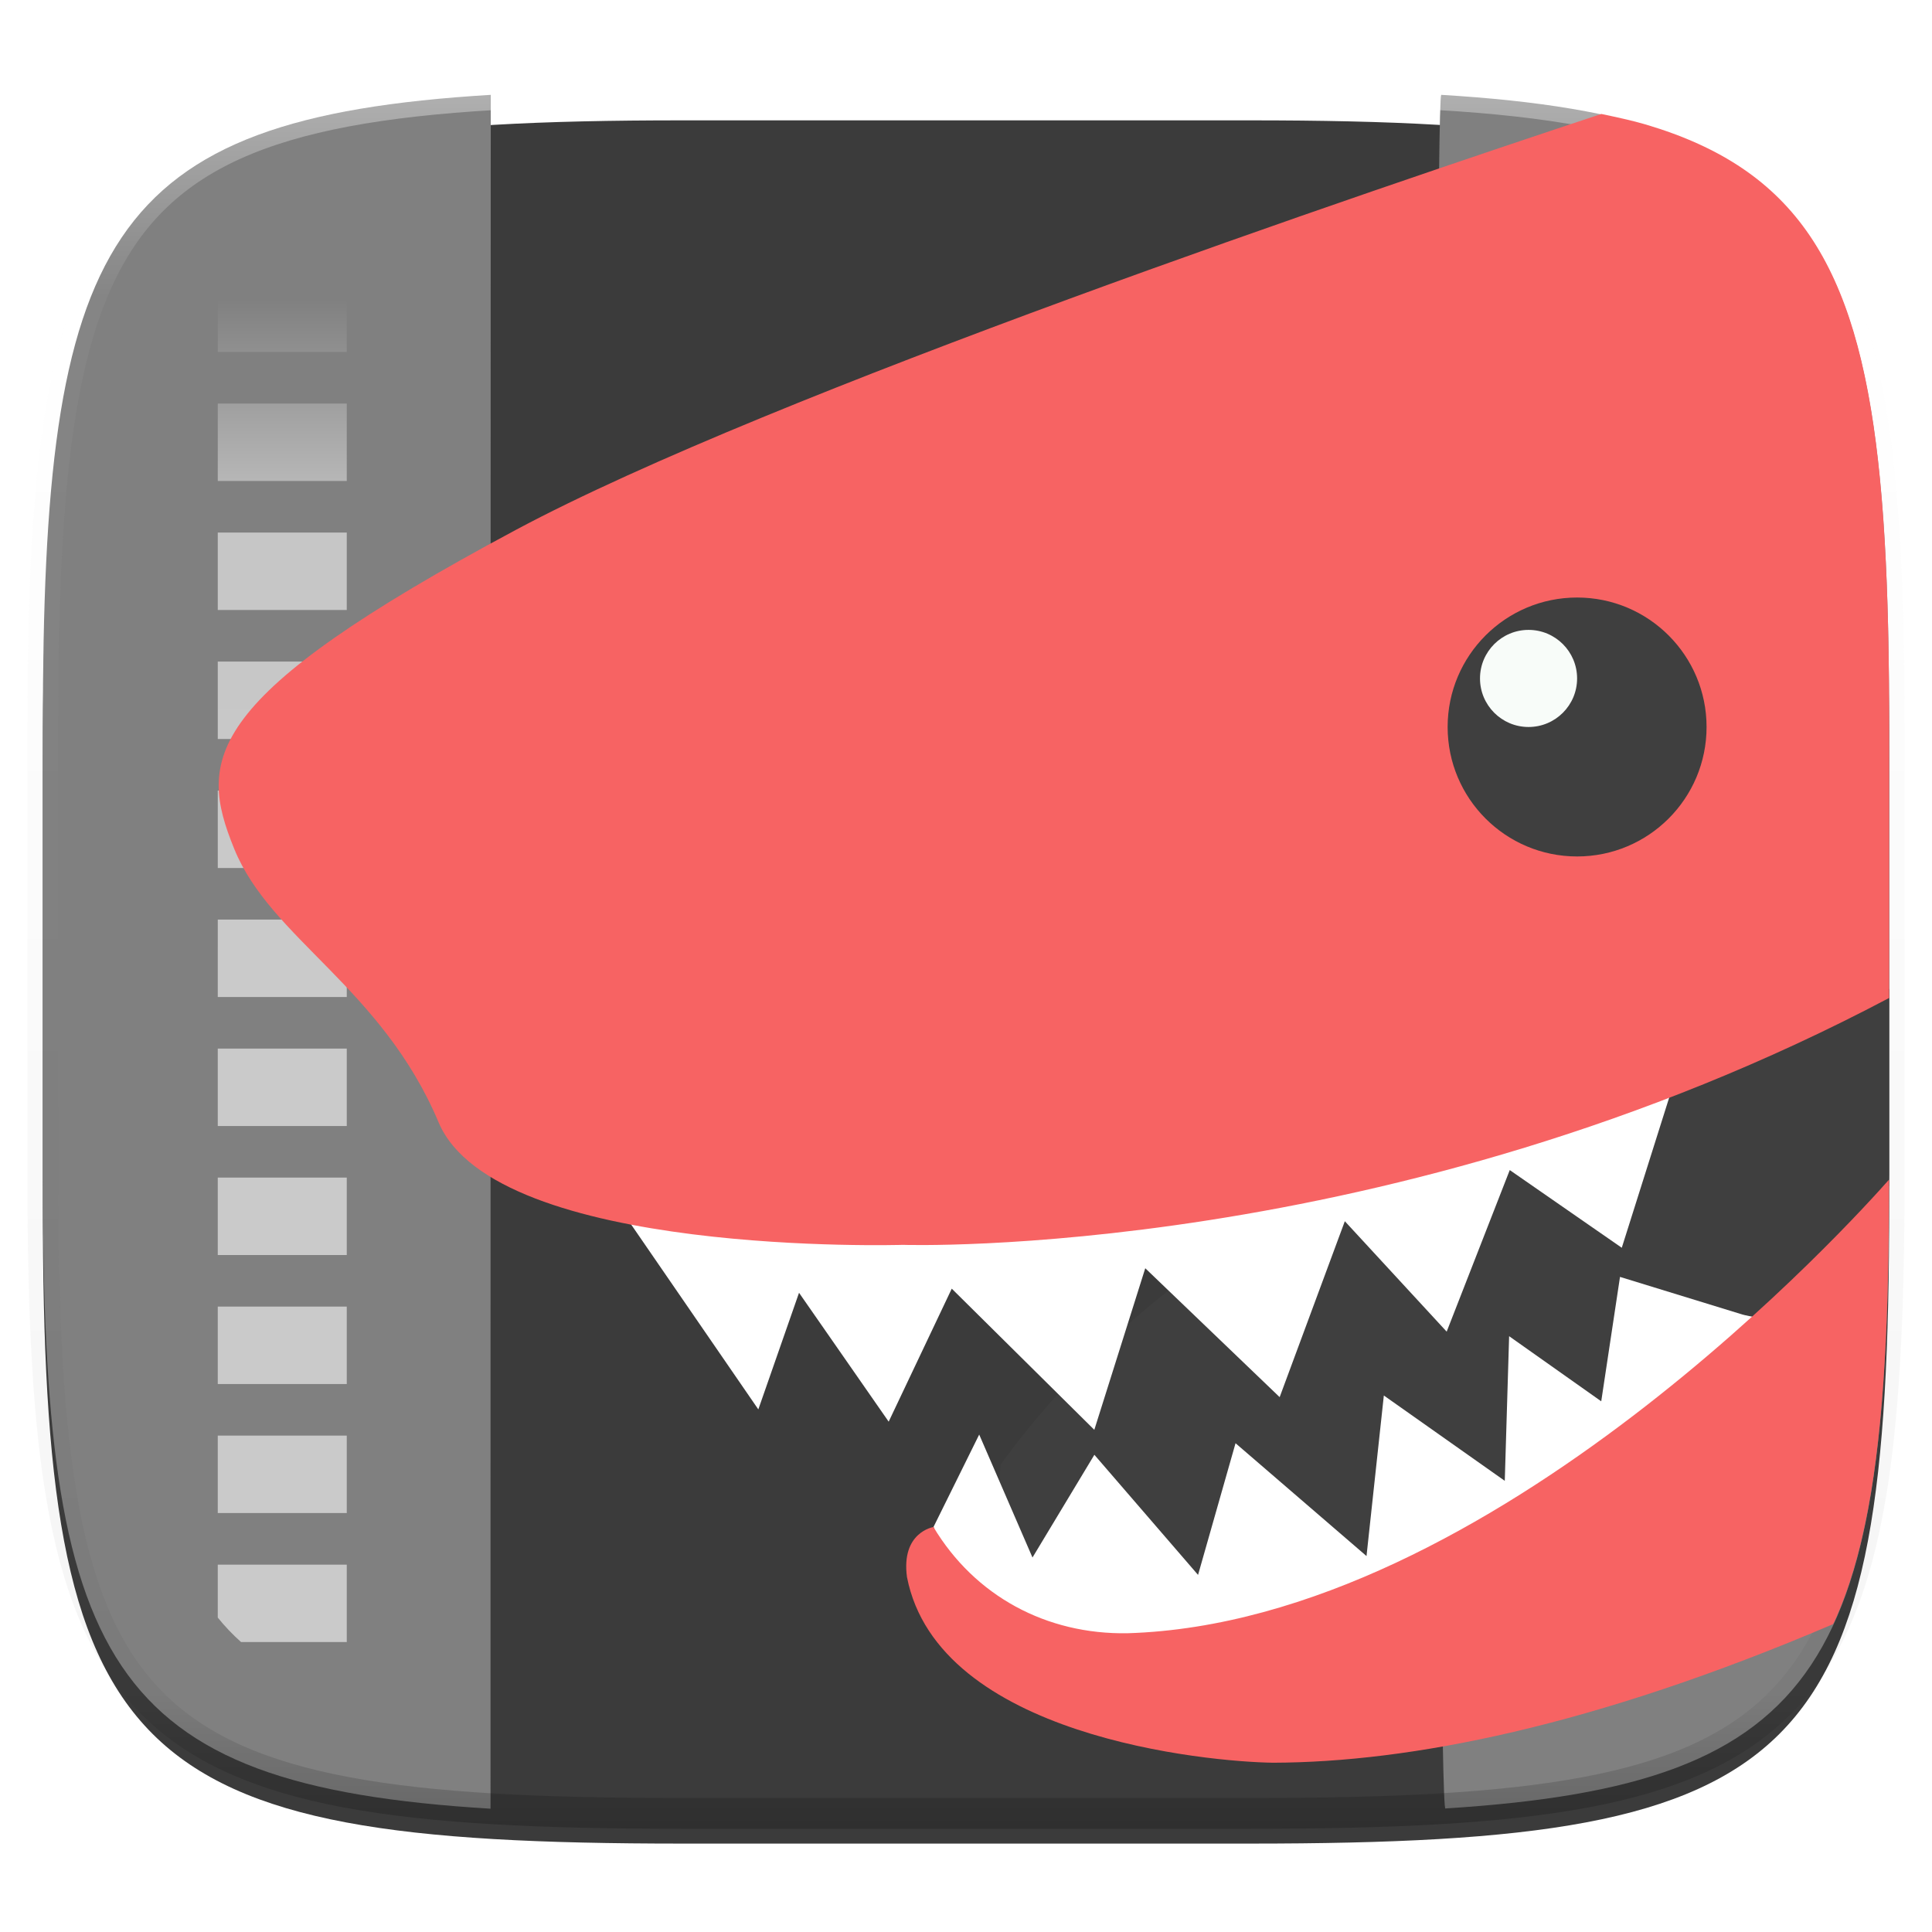 <svg xmlns="http://www.w3.org/2000/svg" style="isolation:isolate" width="256" height="256" viewBox="0 0 256 256">
 <defs>
  <filter id="3gseKwqC8ZRW1hzBW8lh2C9fA1iO3SBK" width="270.648" height="254.338" x="-7.32" y="2.95" filterUnits="userSpaceOnUse">
   <feGaussianBlur xmlns="http://www.w3.org/2000/svg" in="SourceGraphic" stdDeviation="4.294"/>
   <feOffset xmlns="http://www.w3.org/2000/svg" dx="0" dy="4" result="pf_100_offsetBlur"/>
   <feFlood xmlns="http://www.w3.org/2000/svg" flood-opacity=".4"/>
   <feComposite xmlns="http://www.w3.org/2000/svg" in2="pf_100_offsetBlur" operator="in" result="pf_100_dropShadow"/>
   <feBlend xmlns="http://www.w3.org/2000/svg" in="SourceGraphic" in2="pf_100_dropShadow" mode="normal"/>
  </filter>
 </defs>
 <g filter="url(#3gseKwqC8ZRW1hzBW8lh2C9fA1iO3SBK)">
  <path fill="#3B3B3B" d="M 165.685 11.947 C 239.74 11.947 250.324 22.504 250.324 96.491 L 250.324 155.742 C 250.324 229.728 239.74 240.285 165.685 240.285 L 90.315 240.285 C 16.26 240.285 5.676 229.728 5.676 155.742 L 5.676 96.491 C 5.676 22.504 16.26 11.947 90.315 11.947 L 165.685 11.947 Z"/>
 </g>
 <path fill="#808080" d="M 190.966 12.568 C 242.261 15.658 250.324 31.913 250.324 96.491 L 250.324 155.742 C 250.324 220.078 242.321 236.452 191.539 239.629 C 190.47 242.107 190.05 14.129 190.966 12.568 Z"/>
 <path fill="#808080" d="M 65 239.662 C 13.735 236.567 5.676 220.305 5.676 155.742 L 5.676 96.491 C 5.676 31.913 13.739 15.658 65.034 12.568 C 65.007 11.963 64.992 239.97 65 239.662 Z"/>
 <g opacity=".4">
  <linearGradient id="_lgradient_280" x1=".517" x2=".517" y1="0" y2="1">
   <stop offset="0%" style="stop-color:rgb(255,255,255)"/>
   <stop offset="12.5%" stop-opacity=".098" style="stop-color:rgb(255,255,255)"/>
   <stop offset="92.5%" stop-opacity=".098" style="stop-color:rgb(0,0,0)"/>
   <stop offset="100%" stop-opacity=".498" style="stop-color:rgb(0,0,0)"/>
  </linearGradient>
  <path fill="none" stroke="url(#_lgradient_280)" stroke-linecap="round" stroke-linejoin="round" stroke-width="4.077" d="M 165.685 11.947 C 239.74 11.947 250.324 22.504 250.324 96.491 L 250.324 155.742 C 250.324 229.728 239.74 240.285 165.685 240.285 L 90.315 240.285 C 16.26 240.285 5.676 229.728 5.676 155.742 L 5.676 96.491 C 5.676 22.504 16.26 11.947 90.315 11.947 L 165.685 11.947 Z" vector-effect="non-scaling-stroke"/>
 </g>
 <g opacity=".6">
  <linearGradient id="_lgradient_281" x1="1" x2="1" y1=".5" y2=".018" gradientTransform="matrix(198.291,0,0,181.197,28.855,36.382)" gradientUnits="userSpaceOnUse">
   <stop offset="0%" stop-opacity=".972" style="stop-color:rgb(255,255,255)"/>
   <stop offset="64.572%" stop-opacity=".916" style="stop-color:rgb(255,255,255)"/>
   <stop offset="100%" stop-opacity="0" style="stop-color:rgb(255,255,255)"/>
  </linearGradient>
  <path fill="url(#_lgradient_281)" d="M 224.059 36.382 C 225.174 37.375 226.201 38.453 227.145 39.621 L 227.145 46.639 L 210.051 46.639 L 210.051 36.382 L 224.059 36.382 Z M 45.949 36.382 L 45.949 46.639 L 28.855 46.639 L 28.855 39.621 C 29.799 38.453 30.826 37.375 31.941 36.382 L 45.949 36.382 Z M 227.145 53.476 L 227.145 63.733 L 210.051 63.733 L 210.051 53.476 L 227.145 53.476 Z M 45.949 53.476 L 45.949 63.733 L 28.855 63.733 L 28.855 53.476 L 45.949 53.476 Z M 227.145 70.57 L 227.145 80.827 L 210.051 80.827 L 210.051 70.57 L 227.145 70.57 Z M 45.949 70.57 L 45.949 80.827 L 28.855 80.827 L 28.855 70.57 L 45.949 70.57 Z M 227.145 87.664 L 227.145 97.921 L 210.051 97.921 L 210.051 87.664 L 227.145 87.664 Z M 45.949 87.664 L 45.949 97.921 L 28.855 97.921 L 28.855 87.664 L 45.949 87.664 Z M 227.145 104.758 L 227.145 115.015 L 210.051 115.015 L 210.051 104.758 L 227.145 104.758 Z M 45.949 104.758 L 45.949 115.015 L 28.855 115.015 L 28.855 104.758 L 45.949 104.758 Z M 227.145 121.852 L 227.145 132.109 L 210.051 132.109 L 210.051 121.852 L 227.145 121.852 Z M 45.949 121.852 L 45.949 132.109 L 28.855 132.109 L 28.855 121.852 L 45.949 121.852 Z M 227.145 138.946 L 227.145 149.203 L 210.051 149.203 L 210.051 138.946 L 227.145 138.946 Z M 45.949 138.946 L 45.949 149.203 L 28.855 149.203 L 28.855 138.946 L 45.949 138.946 Z M 227.145 156.04 L 227.145 166.297 L 210.051 166.297 L 210.051 156.04 L 227.145 156.04 Z M 45.949 156.04 L 45.949 166.297 L 28.855 166.297 L 28.855 156.04 L 45.949 156.04 Z M 227.145 173.134 L 227.145 183.391 L 210.051 183.391 L 210.051 173.134 L 227.145 173.134 Z M 45.949 173.134 L 45.949 183.391 L 28.855 183.391 L 28.855 173.134 L 45.949 173.134 Z M 227.145 190.228 L 227.145 200.485 L 210.051 200.485 L 210.051 190.228 L 227.145 190.228 Z M 45.949 190.228 L 45.949 200.485 L 28.855 200.485 L 28.855 190.228 L 45.949 190.228 Z M 227.145 207.323 L 227.145 214.34 C 226.201 215.508 225.174 216.586 224.059 217.579 L 210.051 217.579 L 210.051 207.323 L 227.145 207.323 Z M 45.949 207.323 L 45.949 217.579 L 31.941 217.579 C 30.826 216.586 29.799 215.508 28.855 214.34 L 28.855 207.323 L 45.949 207.323 Z"/>
 </g>
 <g>
  <path fill-rule="evenodd" d="M 214.659 173.484 L 212.172 189.968 L 199.967 181.341 L 199.39 200.506 L 183.366 189.198 L 181.07 210.474 L 163.715 195.522 L 158.748 212.97 L 145.01 197.055 L 136.81 210.666 L 129.749 194.374 L 123.693 206.621 C 124.444 207.423 125.223 208.111 125.988 208.865 C 127.896 210.345 130.134 211.621 130.134 211.621 C 130.134 211.621 154.933 223.123 187.369 212.007 C 203.824 206.367 220.075 191.948 232.25 179.029 C 231.782 178.845 231.385 178.633 230.876 178.468 L 214.659 173.484 Z"/>
  <g opacity=".2">
   <ellipse cx="0" cy="0" rx="1" ry="1" transform="matrix(16.46,0,0,16.533,209.498,99.418)" vector-effect="non-scaling-stroke"/>
  </g>
  <g opacity=".2">
   <ellipse cx="0" cy="0" rx="1" ry="1" transform="matrix(4.049,0,0,4.066,201.941,91.827)" vector-effect="non-scaling-stroke"/>
  </g>
  <path fill="#3F3F3F" fill-rule="evenodd" d="M 250.287 157.159 C 250.288 156.59 250.324 156.184 250.324 155.607 L 250.324 136.019 L 250.324 131.019 C 226.445 143.652 202.763 151.825 182.234 157.066 C 181.365 157.327 180.394 157.664 179.555 157.904 C 152.031 165.764 132.596 194.066 132.596 194.066 L 131.072 207.685 C 133.542 208.759 156.671 218.239 187.369 207.718 C 216.451 197.751 244.545 164.537 250.287 157.159 Z"/>
  <path fill="#FFFFFF" fill-rule="evenodd" d="M 221.754 143.673 C 221.754 143.673 221.421 143.723 221.419 143.724 C 161.799 154.656 119.639 159.365 119.639 159.365 C 119.639 159.365 100.483 165.54 83.394 161.91 L 100.482 186.753 L 105.876 171.299 L 117.754 188.378 L 126.113 170.754 L 145.002 189.459 L 151.753 168.049 L 169.561 185.128 L 178.197 161.817 L 191.692 176.45 L 200.051 155.04 L 214.894 165.335 L 221.369 144.829 L 221.754 143.673 Z"/>
  <path fill="#FFFFFF" fill-rule="evenodd" d="M 214.659 169.196 L 212.172 185.681 L 199.967 177.053 L 199.39 196.218 L 183.366 184.91 L 181.07 206.186 L 163.715 191.234 L 158.748 208.682 L 145.01 192.767 L 136.81 206.379 L 129.749 190.087 L 123.693 202.333 C 124.444 203.135 121.761 207.285 122.526 208.04 C 124.434 209.519 123.21 213.269 123.21 213.269 C 123.21 213.269 158.395 226.255 190.832 215.138 C 207.286 209.498 223.537 188.155 235.712 175.236 C 235.244 175.052 231.385 174.345 230.876 174.18 L 214.659 169.196 Z"/>
  <path fill="#F76363" d="M 242.877 215.216 C 242.935 215.091 243.013 214.994 243.07 214.868 C 244.031 212.753 244.875 210.468 245.611 207.999 C 246.348 205.53 246.976 202.877 247.514 200.029 C 248.051 197.18 248.495 194.136 248.859 190.882 C 249.224 187.628 249.508 184.166 249.725 180.482 C 250.146 173.319 250.298 165.239 250.307 156.304 C 246.068 161.114 197.712 214.946 149.402 216.413 C 138.659 216.598 129.177 211.49 123.686 202.339 C 123.686 202.339 119.37 203.012 120.18 208.976 C 124.319 230.12 159.971 233.453 168.693 233.57 C 186.728 233.517 211 228.829 242.877 215.216 Z"/>
  <path fill="#F76363" d="M 250.324 132.234 L 250.324 96.355 C 250.324 87.106 250.158 78.849 249.725 71.48 C 249.508 67.795 249.224 64.333 248.859 61.079 C 248.495 57.826 248.051 54.781 247.514 51.933 C 246.976 49.084 246.348 46.431 245.611 43.962 C 244.875 41.493 244.031 39.209 243.07 37.093 C 242.109 34.977 241.03 33.031 239.818 31.243 C 238.607 29.455 237.262 27.824 235.773 26.337 C 234.285 24.851 232.654 23.51 230.863 22.3 C 229.073 21.09 227.124 20.01 225.006 19.05 C 222.888 18.09 220.601 17.25 218.129 16.515 C 216.289 15.968 214.238 15.536 212.189 15.101 C 182.241 25.011 102.226 52.095 68.381 70.198 C 26.826 92.426 26.178 100.547 31.035 112.474 C 35.892 124.401 50.564 130.83 58.119 148.72 C 65.675 166.61 119.641 164.95 119.641 164.95 C 119.641 164.95 184.304 167.122 250.324 132.234 Z"/>
  <circle fill="#3F3F3F" cx="0" cy="0" r="1" transform="matrix(17.155,0,0,17.155,208.974,96.33)" vector-effect="non-scaling-stroke"/>
  <circle fill="#F8FCF9" cx="0" cy="0" r="1" transform="matrix(6.433,0,0,6.433,202.541,89.897)" vector-effect="non-scaling-stroke"/>
 </g>
</svg>
